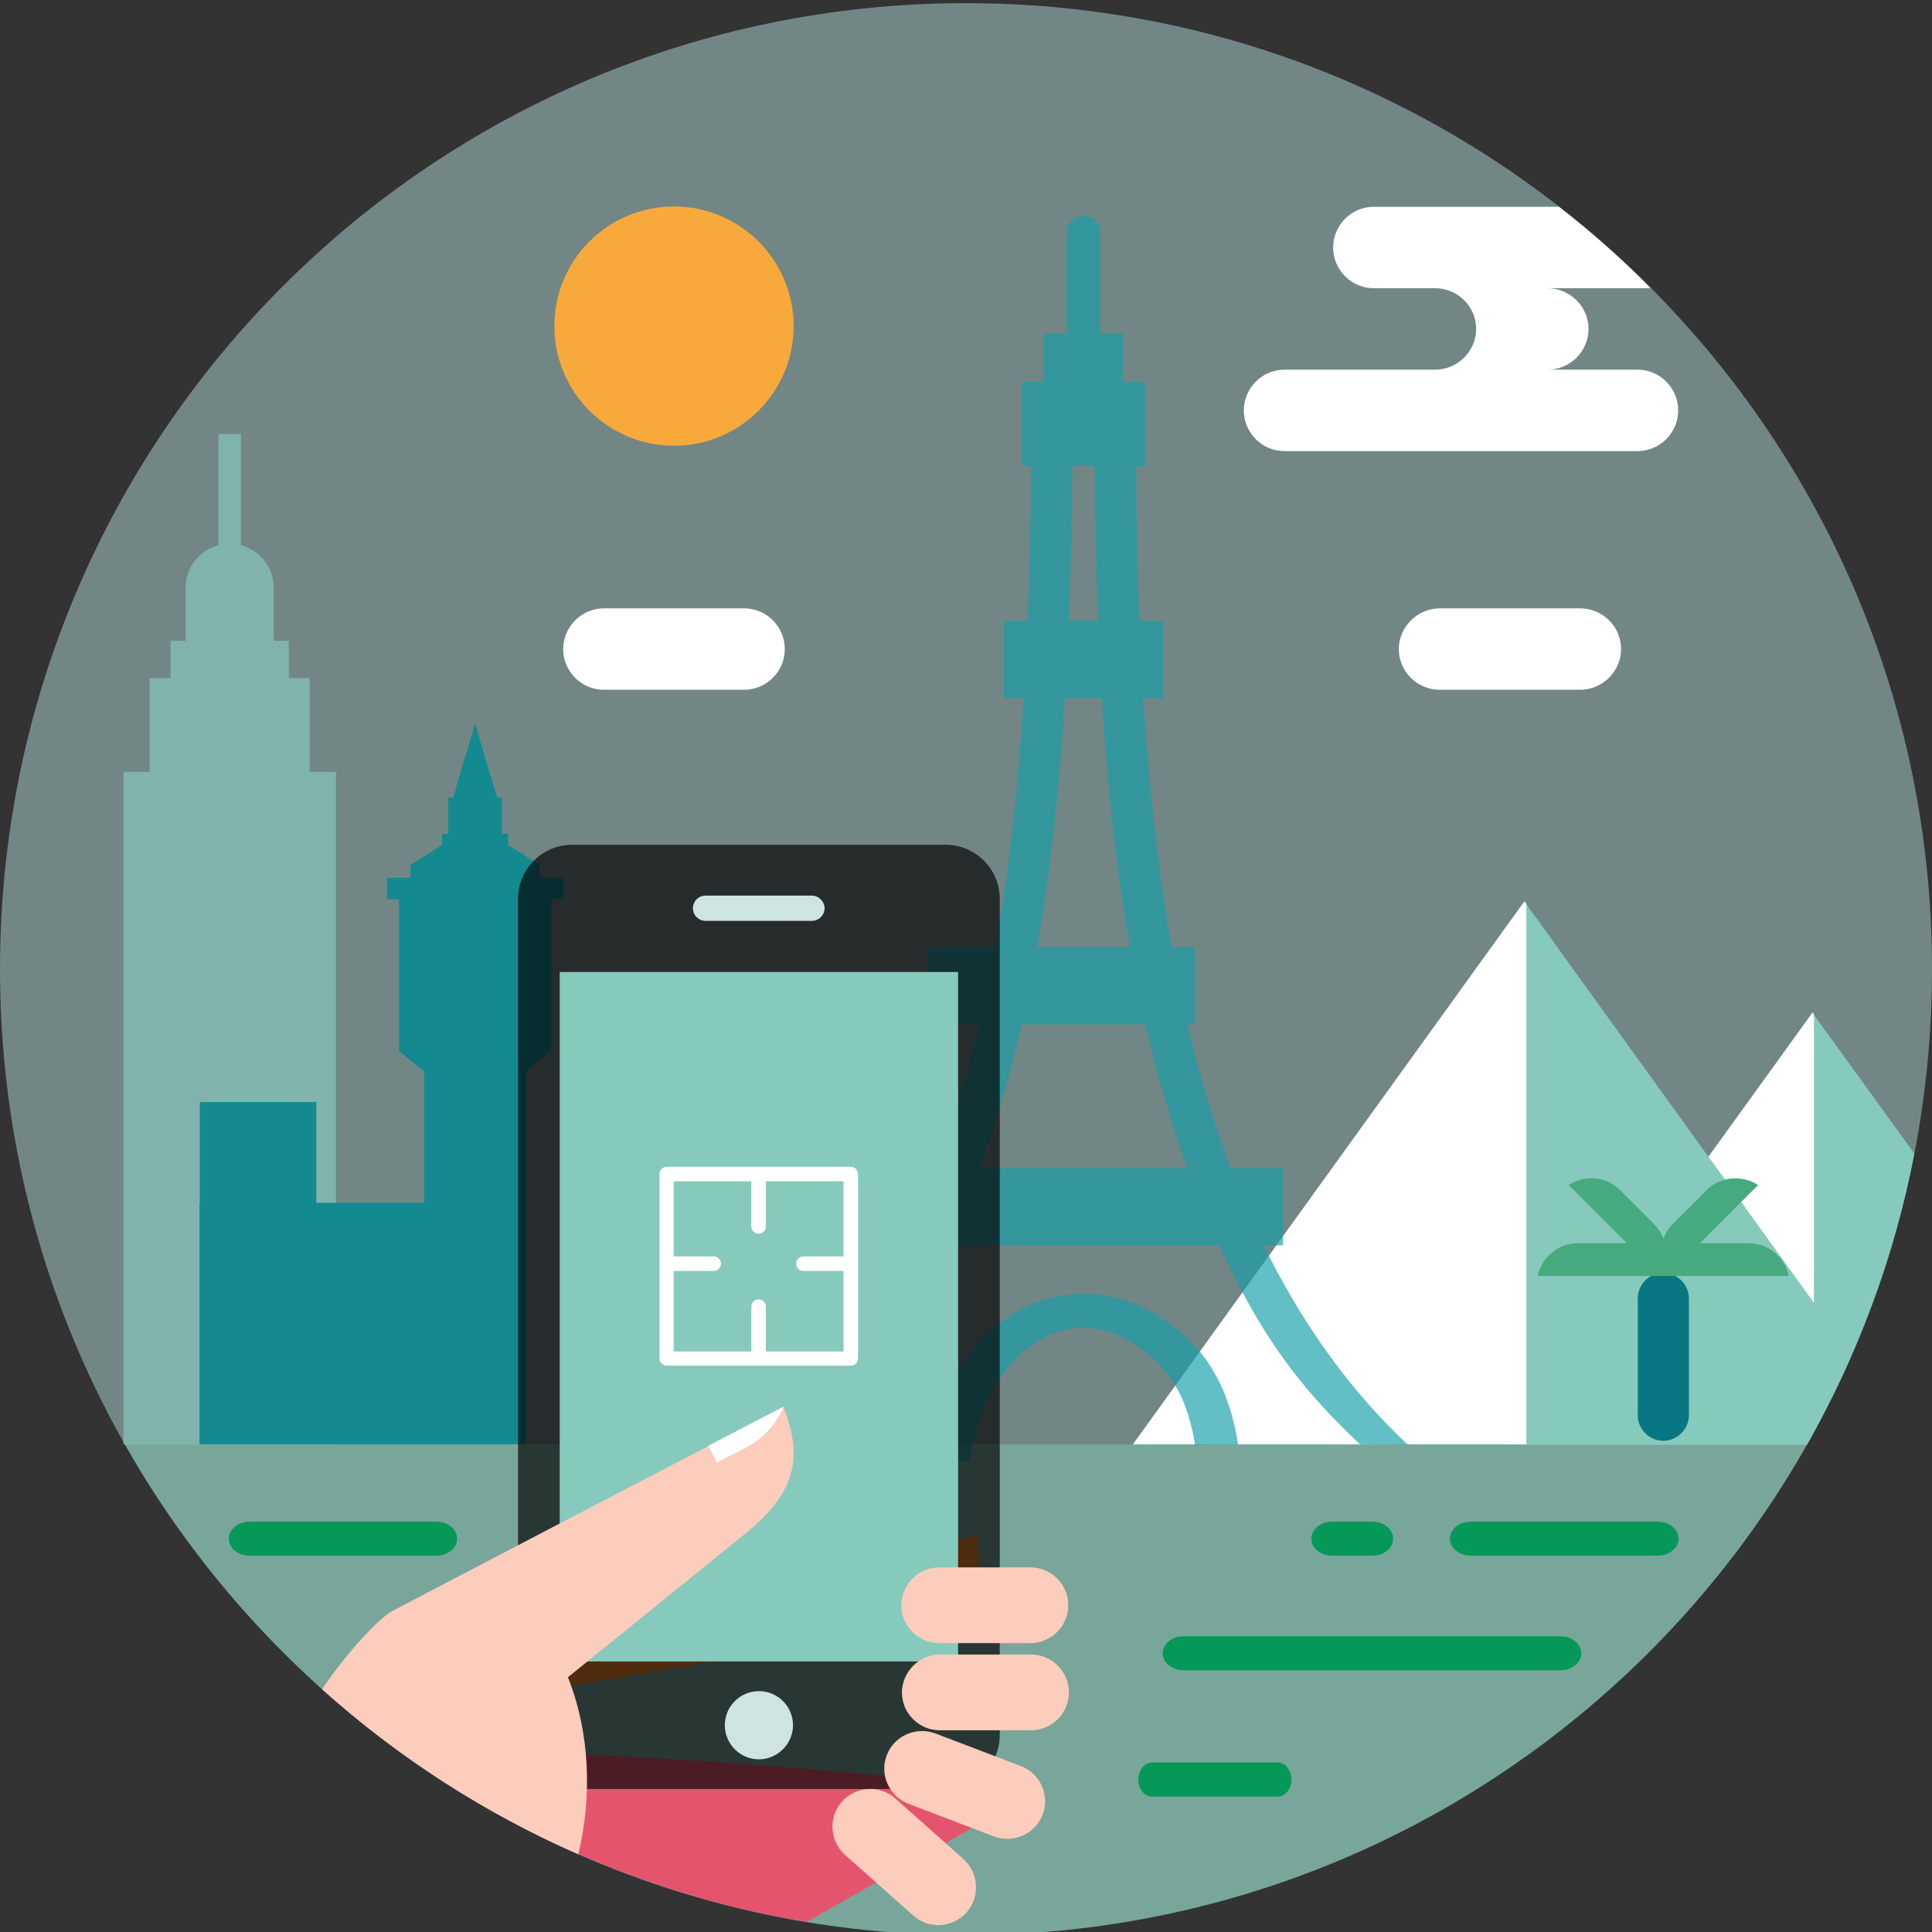 <?xml version="1.0" encoding="utf-8"?>
<!-- Generator: Adobe Illustrator 20.0.0, SVG Export Plug-In . SVG Version: 6.00 Build 0)  -->
<svg version="1.1" id="Layer_1" xmlns="http://www.w3.org/2000/svg" xmlns:xlink="http://www.w3.org/1999/xlink" x="0px" y="0px"
	 viewBox="0 0 612 612" style="enable-background:new 0 0 612 612;" xml:space="preserve">
<rect x="0" y="0" width="612" height="612" fill="#333333" stroke="none"/>
<style type="text/css">
	.st0{opacity:0.54;fill:#46AA7E;enable-background:new    ;}
	.st1{opacity:0.5;fill:#B5DBDB;enable-background:new    ;}
	.st2{fill:#FFFFFF;}
	.st3{fill:#86CABD;}
	.st4{fill:#F8A93B;}
	.st5{opacity:0.67;fill:#86CABD;enable-background:new    ;}
	.st6{fill:#087783;}
	.st7{fill:#46AA7E;}
	.st8{opacity:0.67;fill:#16A0A8;enable-background:new    ;}
	.st9{fill:#138A8F;}
	.st10{fill:#E5546D;}
	.st11{fill:#EE8526;}
	.st12{opacity:0.67;fill:#010101;enable-background:new    ;}
	.st13{fill:#CEE4E0;}
	.st14{fill:#FCCCBC;}
	.st15{fill:#059858;}
</style>
<g>
	<g id="Layer_1_1_">
		<g>
			<path class="st0" d="M572.4,457.5C519.9,550.4,420.2,613,306,613S92.1,550.4,39.6,457.5H572.4L572.4,457.5z"/>
			<path class="st1" d="M306,1c169,0,306,137,306,306S475,613,306,613S0,476,0,307S137,1,306,1L306,1z"/>
			<path class="st2" d="M493.7,65.4c10.3,8,20.1,16.6,29.2,25.9h-32.7c7.1,0,13,5.8,13,12.9l0,0c0,7.1-5.8,12.9-13,12.9h28.5
				c7.1,0,12.9,5.8,12.9,12.9l0,0c0,7.1-5.8,12.9-12.9,12.9H406.9c-7.1,0-12.9-5.8-12.9-12.9l0,0c0-7.1,5.8-12.9,12.9-12.9h47.7
				c7.1,0,13-5.8,13-12.9l0,0c0-7.1-5.8-12.9-13-12.9h-19.4c-7.1,0-12.9-5.8-12.9-12.9l0,0c0-7.1,5.8-12.9,12.9-12.9h58.5V65.4z"/>
			<path class="st3" d="M586.5,429.3c-4.2,9.7-9,19.1-14.1,28.3h-89.5h-124l62-86l62-86l62,86L586.5,429.3L586.5,429.3z"/>
			<path class="st3" d="M606.4,365.4c-6.3,32.9-18,63.9-34,92.2h-96.9l49.3-68.4l49.3-68.4L606.4,365.4L606.4,365.4z"/>
			<polygon class="st2" points="574.2,320.7 574.6,321.3 574.6,412.7 544.9,371.5 541.2,366.4 			"/>
			<polygon class="st2" points="482.9,285.5 483.5,286.2 483.5,457.5 482.9,457.5 358.9,457.5 420.9,371.5 			"/>
			<path class="st2" d="M500.5,218.5c7.1,0,13-5.8,13-12.9l0,0c0-7.1-5.8-12.9-13-12.9h-44.4c-7.1,0-13,5.9-13,12.9l0,0
				c0,7.1,5.8,12.9,13,12.9C489.9,218.5,466.7,218.5,500.5,218.5L500.5,218.5z"/>
			<path class="st4" d="M213.5,65.4c20.9,0,37.9,17,37.9,37.9s-17,37.9-37.9,37.9s-37.9-17-37.9-37.9S192.5,65.4,213.5,65.4
				L213.5,65.4z"/>
			<path class="st5" d="M39.1,244.5h8.3v-29.7H54V203h4.8v-16.8c0-6.5,4.4-11.9,10.4-13.5v-35.2h7.1v35.2c6,1.6,10.4,7,10.4,13.5
				V203h4.8v11.8h6.6v29.7h8.3v213.1H39.1V244.5L39.1,244.5z"/>
			<path class="st6" d="M518.8,448.3c0,4.4,3.6,8.1,8.1,8.1l0,0c4.4,0,8.1-3.7,8.1-8.1v-37c0-4.4-3.7-8.1-8.1-8.1l0,0
				c-4.4,0-8.1,3.6-8.1,8.1C518.8,432.4,518.8,427.2,518.8,448.3L518.8,448.3z"/>
			<path class="st7" d="M554,393.8h-15.3c-0.1,0-0.1,0-0.2,0l18.4-18.4c-5-3.3-11.9-2.8-16.3,1.6l-10.8,10.8
				c-1.3,1.3-2.3,2.9-2.9,4.6c-0.6-1.7-1.6-3.2-2.9-4.6L513.2,377c-4.4-4.4-11.3-5-16.3-1.6l18.4,18.4c-0.1,0-0.1,0-0.2,0h-15.3
				c-6.2,0-11.5,4.5-12.7,10.4H526h1.7h38.9C565.5,398.3,560.2,393.8,554,393.8z"/>
			<path class="st8" d="M359.9,147.7c0.1,16.3,0.4,32.7,1.1,49h7.6v24.5h-6.4c1.7,27,4.5,53.4,9,78.8h7.3v24.5h-2.3
				c3.7,15.8,8.2,31,13.6,45.5h16.6v24.5h-6.1c11.6,23.7,26.7,45.4,45.6,63.1l-15.1-0.1c-21-19.7-32.3-36.6-44.6-63h-86
				c-12.3,26.3-28.5,49.9-49.5,69.7l-9.9-7.1c23.4-22,40.5-49.2,53-79.9V370h2.8c5.4-14.5,9.9-29.7,13.6-45.5h-16.4V300h21.5
				c4.5-25.4,7.3-51.8,9-78.8h-6.4v-24.5h7.6c0.6-16.3,1-32.6,1.1-49h-3V121h6.9v-15.4h7.4V72.8c0-2.4,2.4-4.4,5.3-4.4
				s5.3,1.9,5.3,4.4v32.8h7.4V121h6.9v26.7H359.9L359.9,147.7z M310.4,370h65.7c-5.3-14.5-9.7-29.8-13.2-45.5h-39.2
				C320,340.2,315.7,355.4,310.4,370L310.4,370z M328.6,300h29.3c-4.5-25.4-7.2-51.9-8.9-78.8h-11.6
				C335.7,248.1,333,274.6,328.6,300L328.6,300z M338.6,196.6h9.2c-0.6-16.3-1-32.6-1.1-49h-7C339.6,164,339.3,180.4,338.6,196.6
				L338.6,196.6z M378.7,458.4c-3-19-10.4-26.9-20.3-33.2c-4.8-3-10-4.6-15.1-4.6s-10.3,1.5-15.1,4.6c-10,6.3-18.2,18.9-21.1,37.9
				l-13.1-1.4c3.4-22.1,13.6-37.2,26.2-45.1c7.2-4.6,15.2-6.8,23.2-6.8s16,2.3,23.2,6.8c12.5,7.9,22.1,18.9,25.6,41l-14.1,0.1
				L378.7,458.4z"/>
			<path class="st9" d="M134.7,381h-34.5v-31.9H63.3V381h-0.1v76.5h71.4h2.2h29.8V339.4l0,0l8-6.6v-48h3.8V278H171v-4l-10-6.3v-3.6
				h-2c0-3.8,0-7.6,0-11.4h-1.5l-7-23.4l-7,23.4H142c0,3.8,0,7.6,0,11.4h-2v3.6l-10,6.3v4.1h-7.4v6.8h3.8v48l8,6.6V381H134.7z
				 M150.7,320.5c7.2,0,13.1-5.9,13.1-13.1s-5.9-13.1-13.1-13.1c-7.2,0-13.1,5.9-13.1,13.1C137.6,314.7,143.4,320.5,150.7,320.5
				L150.7,320.5z"/>
			<path class="st10" d="M255.5,608.8c-46.6-7.7-89.7-26.1-126.7-52.4l-1-0.7c3.2-0.5,6.5-0.7,10-0.7c71.1,0,122.5,5.7,191,12.2
				L255.5,608.8L255.5,608.8z"/>
			<polygon class="st11" points="310.3,511.9 142.5,540.6 137.1,516 309.8,486.5 			"/>
			<path class="st12" d="M299.6,267.6H181.2c-9.4,0-17.1,7.7-17.1,17.1v264.9c0,9.4,7.7,17.1,17.1,17.1h118.4
				c9.4,0,17.1-7.7,17.1-17.1V284.7C316.7,275.3,309,267.6,299.6,267.6L299.6,267.6z"/>
			<polygon class="st3" points="303.5,307.9 177.3,307.9 177.3,526.3 303.5,526.3 			"/>
			<path class="st13" d="M257.2,283.7h-33.7c-2.2,0-4,1.8-4,4l0,0c0,2.2,1.8,4,4,4h33.7c2.2,0,4-1.8,4-4l0,0
				C261.2,285.6,259.4,283.7,257.2,283.7L257.2,283.7z"/>
			<path class="st13" d="M240.4,557.3c-6,0-10.8-4.9-10.8-10.8c0-6,4.9-10.8,10.8-10.8c6,0,10.8,4.9,10.8,10.8
				C251.2,552.4,246.3,557.3,240.4,557.3L240.4,557.3z"/>
			<path class="st14" d="M297.5,496.5h28.9c6.6,0,12,5.4,12,12l0,0c0,6.6-5.4,12-12,12h-28.9c-6.6,0-12-5.4-12-12l0,0
				C285.6,501.9,290.9,496.5,297.5,496.5L297.5,496.5z"/>
			<path class="st14" d="M297.7,524.1h28.9c6.6,0,12,5.4,12,12l0,0c0,6.6-5.4,12-12,12h-28.9c-6.6,0-12-5.4-12-12l0,0
				C285.8,529.5,291.2,524.1,297.7,524.1L297.7,524.1z"/>
			<path class="st14" d="M296.3,549.1l27,10.3c6.2,2.3,9.3,9.3,7,15.4l0,0c-2.3,6.1-9.3,9.3-15.5,6.9l-27-10.3
				c-6.1-2.3-9.3-9.3-6.9-15.4l0,0C283.2,549.9,290.1,546.8,296.3,549.1L296.3,549.1z"/>
			<path class="st14" d="M283.6,569.7l21.6,19.2c4.9,4.4,5.3,12,1,16.9l0,0c-4.4,4.9-12,5.4-16.9,1l-21.6-19.2
				c-4.9-4.4-5.4-12-1-16.9l0,0C271.1,565.8,278.7,565.3,283.6,569.7L283.6,569.7z"/>
			<g>
				<path class="st2" d="M269.5,432.6h-58.3c-1.2,0-2.3-1-2.3-2.3v-29.7c0-0.1,0-0.2,0-0.4c0-0.1,0-0.2,0-0.4v-27.9
					c0-1.2,1-2.3,2.3-2.3h58.3c1.2,0,2.3,1,2.3,2.3v27.9c0,0.1,0,0.3,0,0.4c0,0.1,0,0.3,0,0.4v29.6
					C271.8,431.6,270.8,432.6,269.5,432.6z M242.6,428.1h24.6v-25.5h-12.7c-1.2,0-2.3-1-2.3-2.3c0-1.2,1-2.3,2.3-2.3h12.7v-23.8
					h-24.6v14.3c0,1.2-1,2.3-2.3,2.3c-1.2,0-2.3-1-2.3-2.3v-14.3h-24.6V398h12.7c1.2,0,2.3,1,2.3,2.3c0,1.2-1,2.3-2.3,2.3h-12.7
					v25.5H238v-14.2c0-1.2,1-2.3,2.3-2.3c1.2,0,2.3,1,2.3,2.3V428.1z"/>
			</g>
			<path class="st15" d="M138.2,482c3.7,0,6.6,2.4,6.6,5.4s-3,5.4-6.6,5.4H79.1c-3.7,0-6.6-2.4-6.6-5.4s3-5.4,6.6-5.4H138.2
				L138.2,482z M525.1,482c3.6,0,6.6,2.4,6.6,5.4s-3,5.4-6.6,5.4h-59.2c-3.6,0-6.6-2.4-6.6-5.4s3-5.4,6.6-5.4H525.1L525.1,482z
				 M434.7,482c3.7,0,6.6,2.4,6.6,5.4s-2.9,5.4-6.6,5.4H422c-3.6,0-6.6-2.4-6.6-5.4s3-5.4,6.6-5.4H434.7L434.7,482z M494.3,518.3
				c3.6,0,6.6,2.4,6.6,5.4s-3,5.4-6.6,5.4H374.9c-3.6,0-6.6-2.4-6.6-5.4s3-5.4,6.6-5.4H494.3L494.3,518.3z M404.7,558.3
				c2.5,0,4.4,2.4,4.4,5.4s-2,5.4-4.4,5.4H365c-2.5,0-4.4-2.4-4.4-5.4s2-5.4,4.4-5.4H404.7L404.7,558.3z"/>
			<path class="st2" d="M235.7,218.5c7.1,0,12.9-5.8,12.9-12.9l0,0c0-7.1-5.8-12.9-12.9-12.9h-44.4c-7.1,0-12.9,5.9-12.9,12.9l0,0
				c0,7.1,5.8,12.9,12.9,12.9C225,218.5,201.9,218.5,235.7,218.5L235.7,218.5z"/>
			<path class="st14" d="M183.2,587.4c-29.9-13.1-57.2-30.8-81.2-52.3c8.5-12.4,17.1-21.3,21.7-24.5l51.1-26.7l50.5-26.3l22.9-11.9
				c5.9,15.4,4.6,26.6-12.1,40.1l-56.2,45.5C186.9,548.9,187.6,569,183.2,587.4L183.2,587.4z"/>
			<path class="st2" d="M224.3,458l23.9-12.4c-2.3,5.5-6.4,10.1-12,13l-9.1,4.7L224.3,458L224.3,458z"/>
		</g>
		<g id="Arrow_7_1_">
		</g>
		<g id="Arrow_7_3_">
		</g>
	</g>
	<g id="Layer_5">
	</g>
</g>
</svg>
